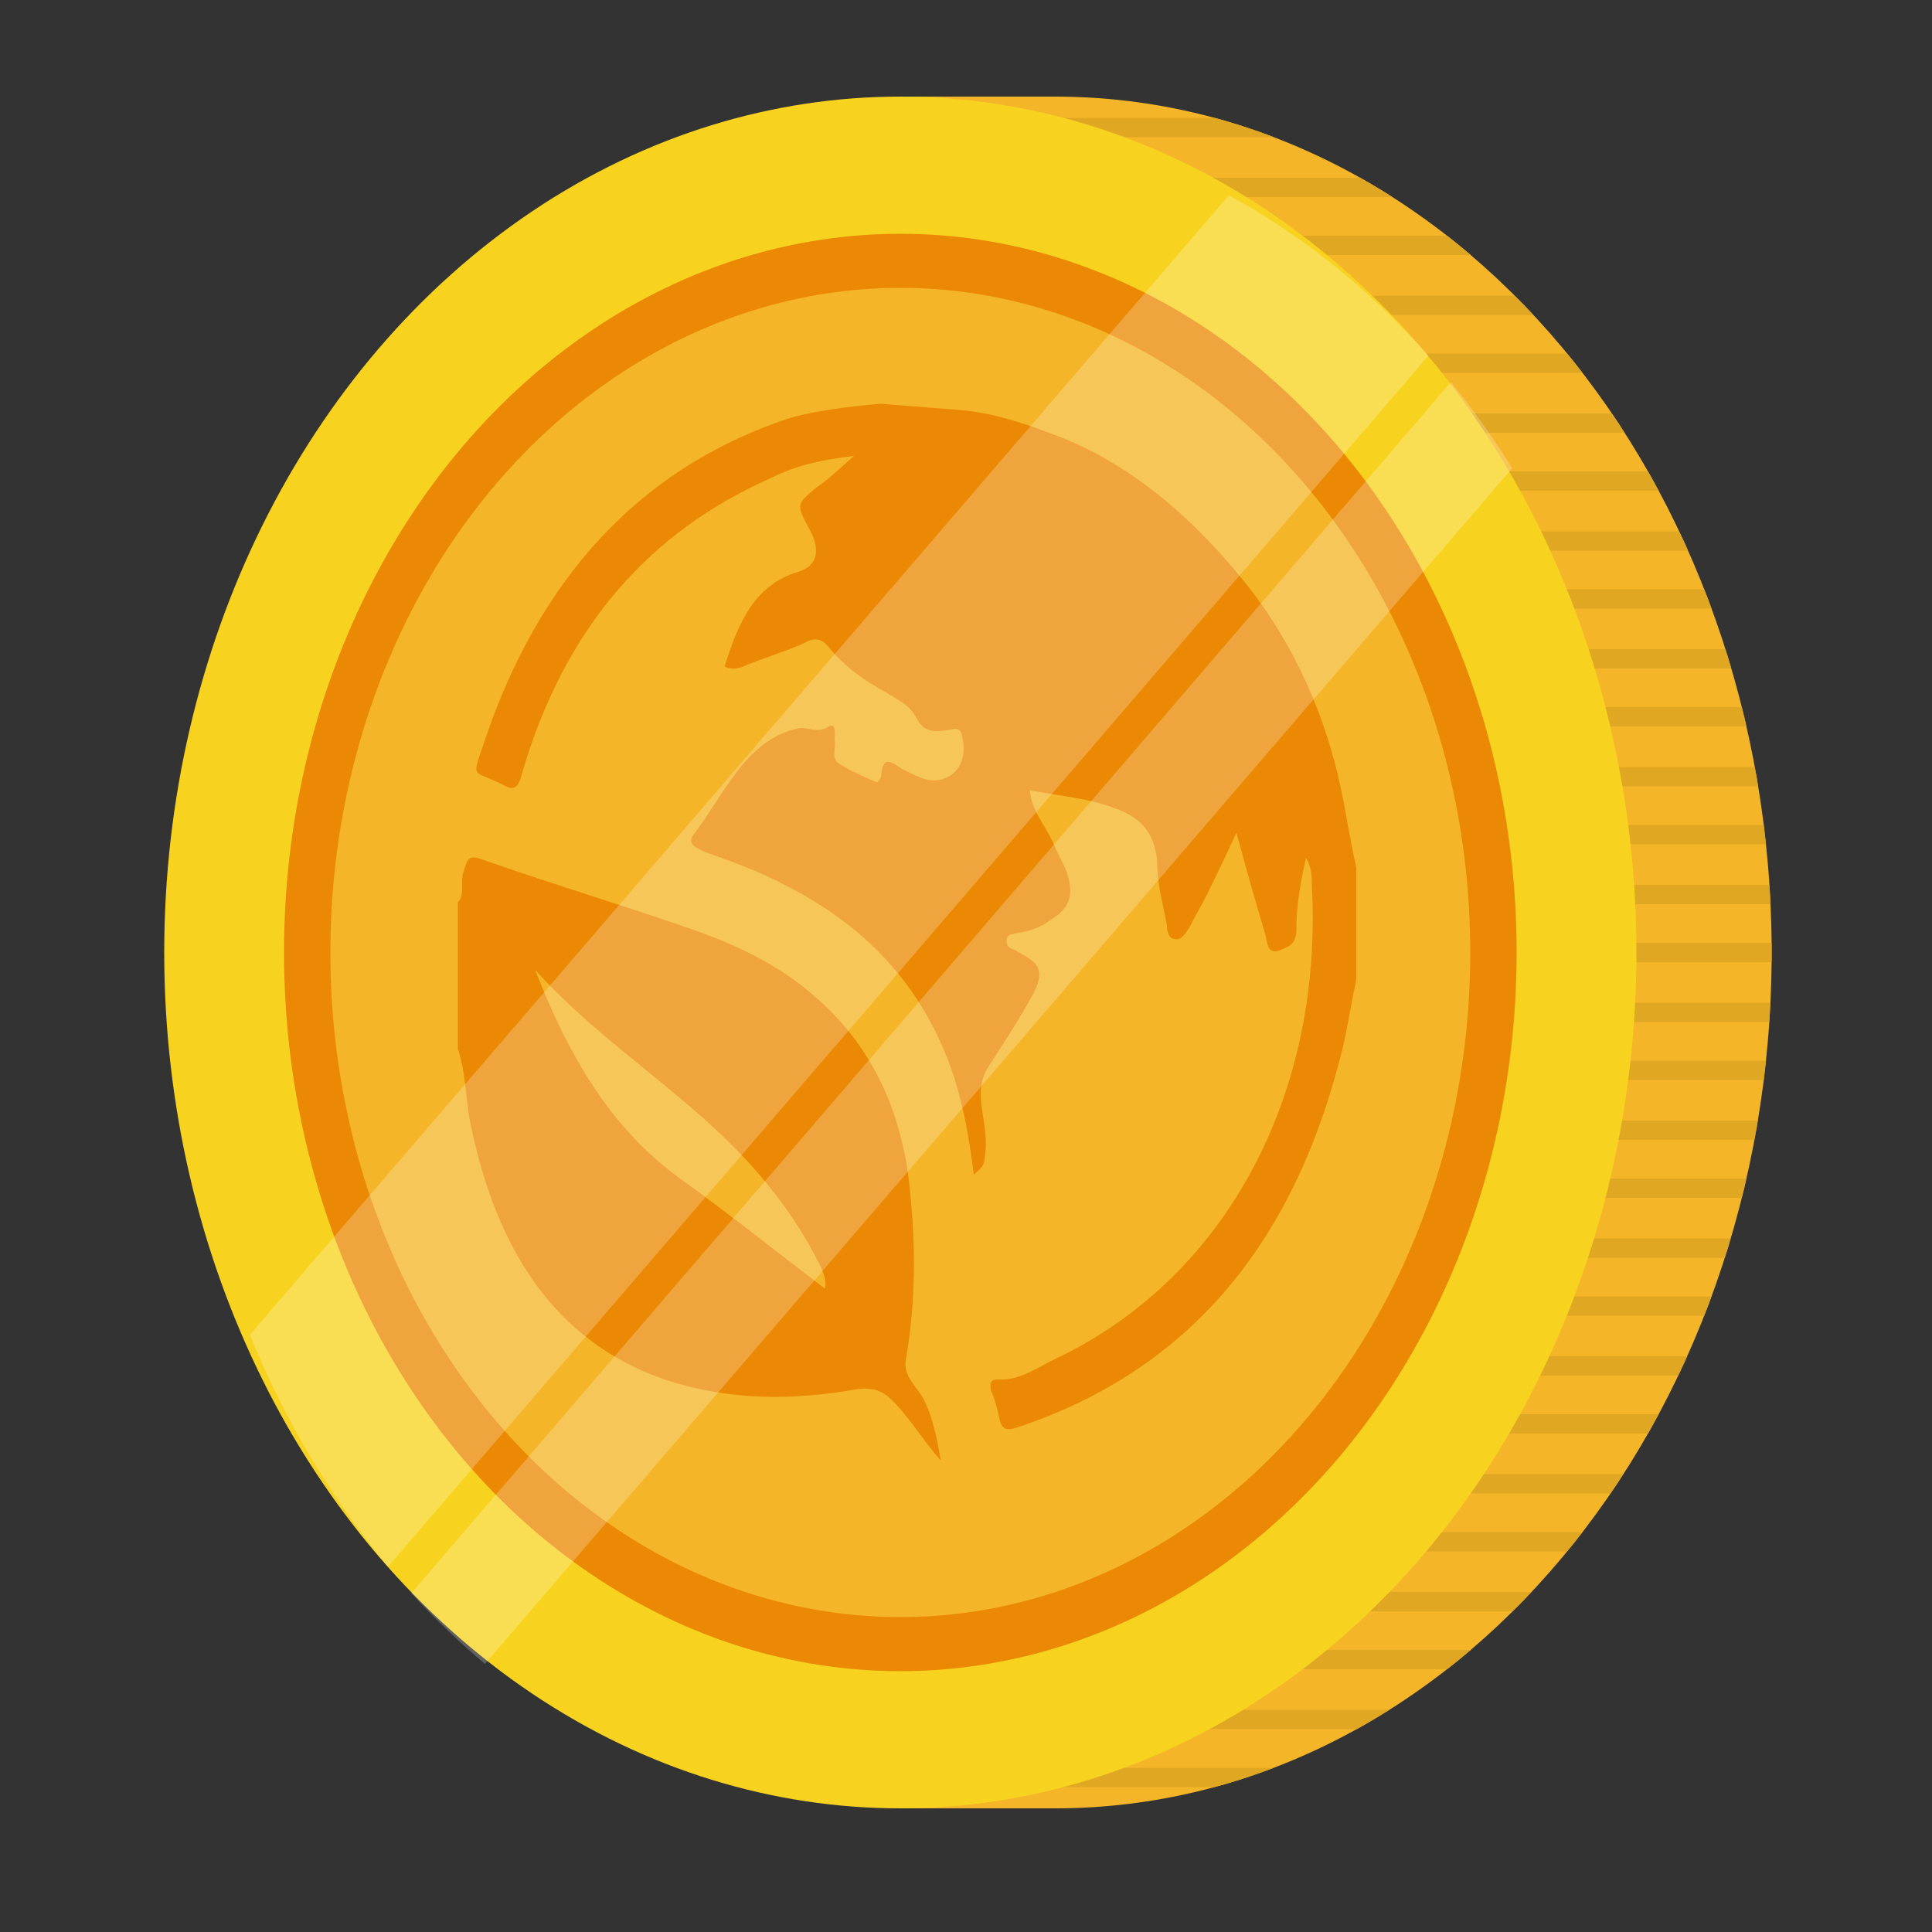 <?xml version="1.0" encoding="utf-8"?>
<!-- Generator: Adobe Illustrator 26.5.2, SVG Export Plug-In . SVG Version: 6.00 Build 0)  -->
<svg version="1.1" id="Layer_1" xmlns="http://www.w3.org/2000/svg" xmlns:xlink="http://www.w3.org/1999/xlink" x="0px" y="0px"
	 viewBox="0 0 100 100" style="enable-background:new 0 0 100 100;" xml:space="preserve">
<rect x="0" y="0" width="100" height="100" fill="#333333" stroke="none"/>
<style type="text/css">
	.st0{fill:none;}
	.st1{fill:#F5B528;}
	.st2{clip-path:url(#SVGID_00000175290821648277371520000010497179394658483127_);}
	.st3{fill:none;stroke:#E0A723;stroke-miterlimit:10;}
	.st4{fill:#F7D320;}
	.st5{fill:#EB8904;}
	.st6{clip-path:url(#SVGID_00000170274629061034262720000008608431519450800055_);}
	.st7{opacity:0.23;fill:#FFFFFF;}
</style>
<g>
	<ellipse id="XMLID_35_" class="st0" cx="46.6" cy="49.3" rx="38.1" ry="44.3"/>
	<g>
		<g>
			<path id="XMLID_34_" class="st1" d="M54.6,93.6c20.5,0,37.1-19.8,37.1-44.3S75.1,5,54.6,5h-8v88.6H54.6z"/>
		</g>
		<g>
			<defs>
				<path id="SVGID_1_" d="M54.6,93.6c20.5,0,37.1-19.8,37.1-44.3S75.1,5,54.6,5h-8v88.6H54.6z"/>
			</defs>
			<clipPath id="SVGID_00000031891615251815642100000006713725311281971378_">
				<use xlink:href="#SVGID_1_"  style="overflow:visible;"/>
			</clipPath>
			<g style="clip-path:url(#SVGID_00000031891615251815642100000006713725311281971378_);">
				<line class="st3" x1="-13.7" y1="-5.6" x2="137.8" y2="-5.6"/>
				<line class="st3" x1="-13.7" y1="-2.5" x2="137.8" y2="-2.5"/>
				<line class="st3" x1="-13.7" y1="0.5" x2="137.8" y2="0.5"/>
				<line class="st3" x1="-13.7" y1="3.6" x2="137.8" y2="3.6"/>
				<line class="st3" x1="-13.7" y1="6.6" x2="137.8" y2="6.6"/>
				<line class="st3" x1="-13.7" y1="9.7" x2="137.8" y2="9.7"/>
				<line class="st3" x1="-13.7" y1="12.7" x2="137.8" y2="12.7"/>
				<line class="st3" x1="-13.7" y1="15.8" x2="137.8" y2="15.8"/>
				<line class="st3" x1="-13.7" y1="18.8" x2="137.8" y2="18.8"/>
				<line class="st3" x1="-13.7" y1="21.9" x2="137.8" y2="21.9"/>
				<line class="st3" x1="-13.7" y1="24.9" x2="137.8" y2="24.9"/>
				<line class="st3" x1="-13.7" y1="28" x2="137.8" y2="28"/>
				<line class="st3" x1="-13.7" y1="31" x2="137.8" y2="31"/>
				<line class="st3" x1="-13.7" y1="34.1" x2="137.8" y2="34.1"/>
				<line class="st3" x1="-13.7" y1="37.1" x2="137.8" y2="37.1"/>
				<line class="st3" x1="-13.7" y1="40.2" x2="137.8" y2="40.2"/>
				<line class="st3" x1="-13.7" y1="43.2" x2="137.8" y2="43.2"/>
				<line class="st3" x1="-13.7" y1="46.3" x2="137.8" y2="46.3"/>
				<line class="st3" x1="-13.7" y1="49.3" x2="137.8" y2="49.3"/>
				<line class="st3" x1="-13.7" y1="52.4" x2="137.8" y2="52.4"/>
				<line class="st3" x1="-13.7" y1="55.4" x2="137.8" y2="55.4"/>
				<line class="st3" x1="-13.7" y1="58.5" x2="137.8" y2="58.5"/>
				<line class="st3" x1="-13.7" y1="61.5" x2="137.8" y2="61.5"/>
				<line class="st3" x1="-13.7" y1="64.6" x2="137.8" y2="64.6"/>
				<line class="st3" x1="-13.7" y1="67.6" x2="137.8" y2="67.6"/>
				<line class="st3" x1="-13.7" y1="70.7" x2="137.8" y2="70.7"/>
				<line class="st3" x1="-13.7" y1="73.7" x2="137.8" y2="73.7"/>
				<line class="st3" x1="-13.7" y1="76.8" x2="137.8" y2="76.8"/>
				<line class="st3" x1="-13.7" y1="79.8" x2="137.8" y2="79.8"/>
				<line class="st3" x1="-13.7" y1="82.9" x2="137.8" y2="82.9"/>
				<line class="st3" x1="-13.7" y1="85.9" x2="137.8" y2="85.9"/>
				<line class="st3" x1="-13.7" y1="89" x2="137.8" y2="89"/>
				<line class="st3" x1="-13.7" y1="92" x2="137.8" y2="92"/>
				<line class="st3" x1="-13.7" y1="95.1" x2="137.8" y2="95.1"/>
				<line class="st3" x1="-13.7" y1="98.1" x2="137.8" y2="98.1"/>
				<line class="st3" x1="-13.7" y1="101.2" x2="137.8" y2="101.2"/>
				<line class="st3" x1="-13.7" y1="104.2" x2="137.8" y2="104.2"/>
			</g>
		</g>
	</g>
	<ellipse class="st4" cx="46.6" cy="49.3" rx="38.1" ry="44.3"/>
	<ellipse class="st5" cx="46.6" cy="49.3" rx="31.9" ry="37.2"/>
	<ellipse class="st1" cx="46.6" cy="49.3" rx="29.5" ry="34.4"/>
	<ellipse class="st0" cx="46.6" cy="49.3" rx="38.1" ry="44.3"/>
	<ellipse class="st0" cx="46.6" cy="49.3" rx="38.1" ry="44.3"/>
	<g>
		<path class="st5" d="M49.4,21.2c1.7,0.1,3.3,0.6,4.9,1.2c4.2,1.5,7.6,4.5,10.5,8.2c2.2,2.9,3.8,6.4,4.6,10.2
			c0.3,1.4,0.5,2.8,0.8,4.1c0,1.9,0,3.9,0,5.8c-0.3,1.4-0.5,2.9-0.9,4.3c-2.6,9.9-8.2,16.1-16.7,18.9c-0.6,0.2-0.8,0-0.9-0.6
			c-0.1-0.4-0.2-0.9-0.4-1.3c-0.1-0.4,0-0.6,0.3-0.6c1.2,0.1,2.2-0.7,3.3-1.2c8.6-4.2,13.6-13.6,13-24.4c0-0.4,0-0.9-0.3-1.4
			c-0.3,1.3-0.5,2.5-0.5,3.7c0,0.8-0.4,0.9-0.9,1.1c-0.6,0.2-0.6-0.4-0.7-0.8c-0.5-1.7-1-3.4-1.5-5.3c-0.7,1.5-1.3,2.8-2,4.1
			c-0.2,0.3-0.3,0.6-0.5,0.9c-0.2,0.3-0.4,0.6-0.7,0.5c-0.3,0-0.4-0.4-0.4-0.7c-0.2-1.1-0.5-2.1-0.5-3.2c-0.1-1.8-1.1-2.5-2.3-2.9
			c-1.3-0.5-2.8-0.6-4.3-0.9c0.1,1.1,0.8,1.8,1.2,2.7c0.2,0.5,0.5,1,0.7,1.5c0.4,1.2,0.2,1.9-0.8,2.5c-0.5,0.4-1.1,0.6-1.8,0.7
			c-0.2,0.1-0.5,0-0.5,0.4s0.3,0.4,0.5,0.5c0.1,0.1,0.2,0.1,0.3,0.2c1,0.5,1.1,1,0.6,2c-0.7,1.3-1.5,2.5-2.2,3.6
			c-0.5,0.7-0.6,1.3-0.5,2.2c0.1,0.8,0.3,1.6,0.2,2.5c-0.1,0.6,0,0.6-0.6,1.1c-0.2-1.7-0.5-3.4-1-5c-1.6-4.9-4.8-8-8.8-10
			c-1.3-0.7-2.7-1.2-4.1-1.7c-0.4-0.2-1-0.4-0.6-0.9c1.6-2.1,2.7-4.9,5.4-5.5c0.5-0.1,1,0.3,1.6-0.1c0.4-0.2,0.3,0.4,0.3,0.7
			c0.1,0.4-0.2,0.9,0.2,1.2c0.6,0.4,1.3,0.7,2,1c0,0,0.2-0.2,0.2-0.3c0.1-1.3,0.7-0.6,1.1-0.4c0.6,0.3,1.1,0.6,1.7,0.6
			c1.1-0.1,1.7-1,1.4-2.3c-0.1-0.6-0.6-0.3-0.8-0.3c-0.7,0.1-1.2,0.1-1.6-0.7c-0.4-0.7-1-0.9-1.6-1.3c-1.1-0.6-2.1-1.3-2.9-2.3
			c-0.4-0.5-0.8-0.5-1.3-0.2c-0.9,0.4-1.9,0.7-2.9,1.1c-0.4,0.2-0.8,0.3-1.2,0.1c0.7-2.2,1.5-4.2,3.8-4.9c1-0.3,1.2-1.1,0.6-2.2
			c-0.7-1.3-0.7-1.3,0.4-2.2c0.6-0.4,1.1-0.9,1.9-1.6c-1.7,0.2-3,0.5-4.2,1.1c-6.4,2.8-10.8,7.8-13,15.4c-0.2,0.8-0.5,0.8-1,0.5
			c-1.6-0.8-1.6-0.2-0.9-2.3C27.9,30,33,24.4,40.4,21.8c1.3-0.5,3.8-0.8,5.2-0.9"/>
		<path class="st5" d="M48.9,21"/>
		<path class="st5" d="M23.7,46.7c0.4-0.4,0.1-1.1,0.3-1.6c0.2-0.6,0.2-0.9,1-0.6c3.7,1.3,7.4,2.4,11.1,3.7c2.2,0.8,4.3,1.8,6.1,3.4
			c2.9,2.5,4.5,5.9,4.9,10c0.3,2.9,0.3,5.8-0.2,8.7c-0.2,0.9,0.5,1.4,0.9,2.1c0.5,1,0.7,2.1,0.9,3.2c-0.9-1-1.6-2.2-2.5-3.1
			c-0.5-0.5-1-0.7-1.8-0.6c-3.4,0.6-6.7,0.6-10-0.5c-5.8-2-8.8-6.9-10.1-13.5c-0.2-1.2-0.2-2.4-0.6-3.6
			C23.7,51.7,23.7,49.2,23.7,46.7z M27.7,50.2c1.7,4.4,3.9,8.2,7.5,10.8c2.5,1.8,5,3.8,7.5,5.7c0.1-0.5-0.1-0.8-0.2-1.1
			c-0.9-1.8-1.9-3.3-3.2-4.8C35.9,56.8,31.3,54.2,27.7,50.2z"/>
	</g>
	<g>
		<defs>
			<ellipse id="SVGID_00000155828324390489311160000016421335128138829980_" cx="47.4" cy="50.2" rx="38.1" ry="44.3"/>
		</defs>
		<clipPath id="SVGID_00000093880787587971630400000016656998181263332241_">
			<use xlink:href="#SVGID_00000155828324390489311160000016421335128138829980_"  style="overflow:visible;"/>
		</clipPath>
		<g style="clip-path:url(#SVGID_00000093880787587971630400000016656998181263332241_);">
			<polygon class="st7" points="3.9,110.8 0.4,106.8 99.2,-8.3 102.7,-4.2 			"/>
			<polygon class="st7" points="-0.8,105.4 -9.5,95.2 89.3,-19.8 98,-9.6 			"/>
		</g>
	</g>
</g>
</svg>
